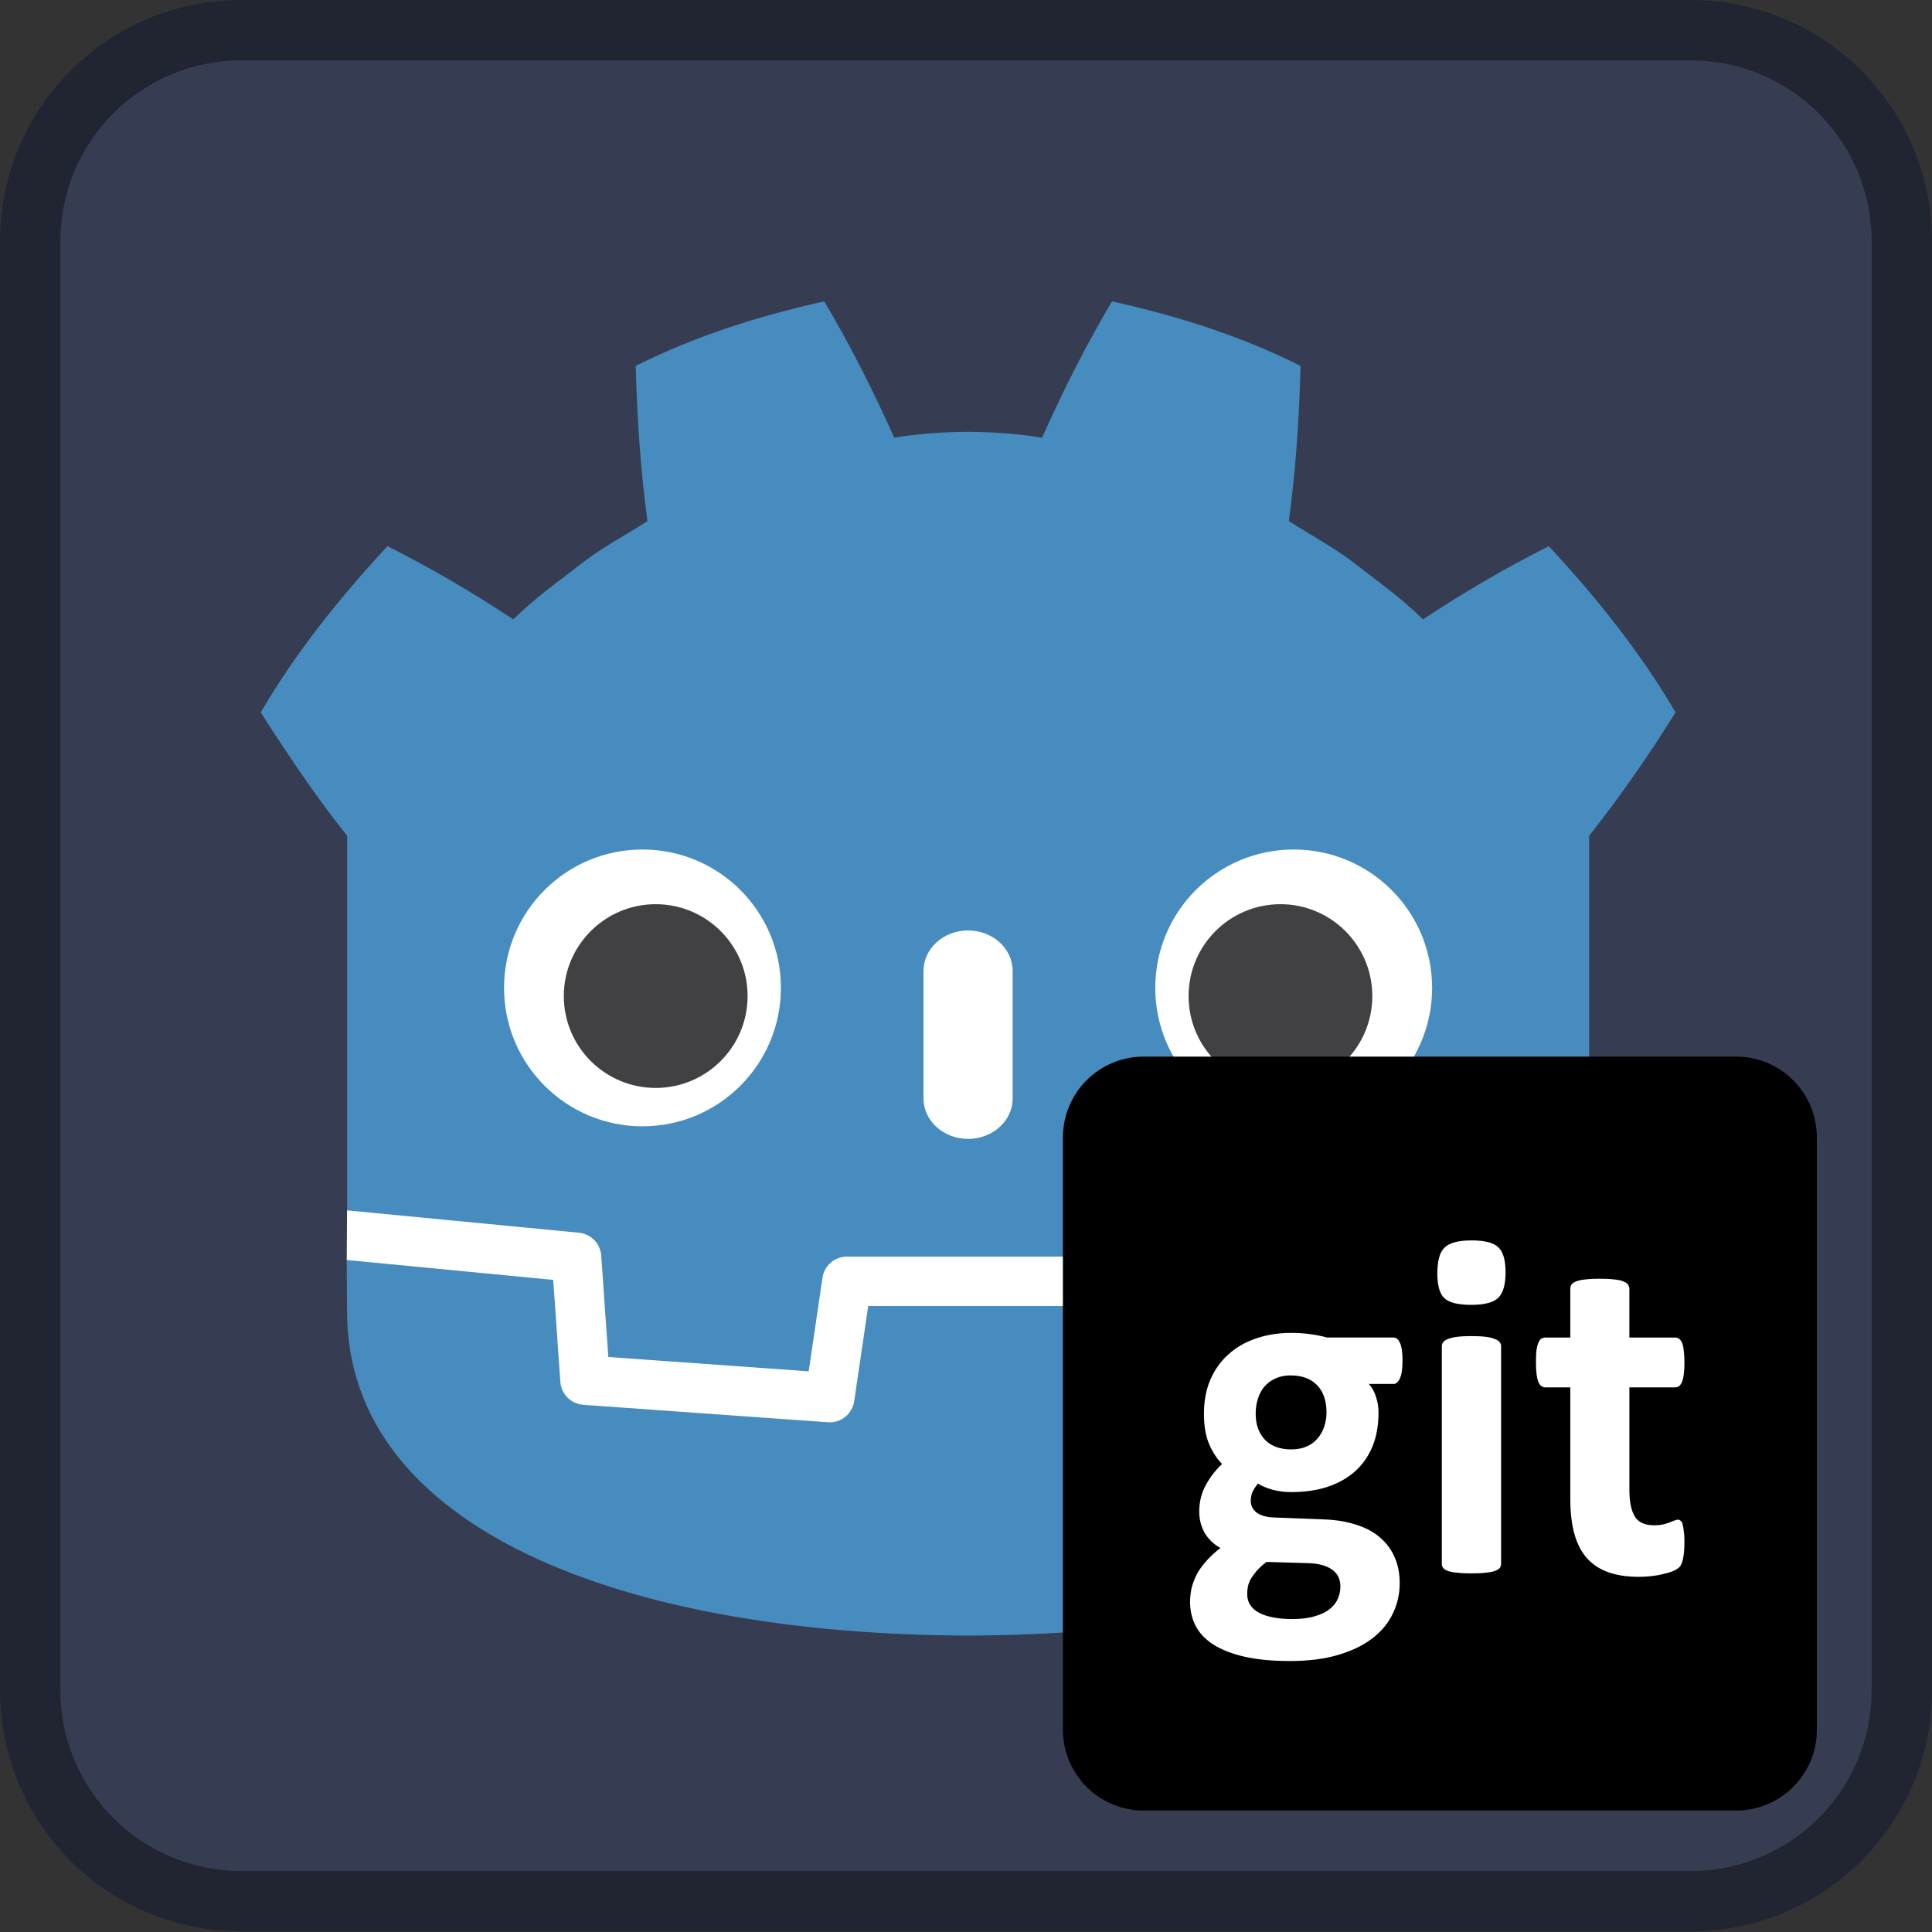 <?xml version="1.0" encoding="UTF-8" standalone="no"?>
<svg
   height="128"
   width="128"
   version="1.1"
   id="svg26"
   sodipodi:docname="icon.svg"
   xml:space="preserve"
   inkscape:version="1.2.1 (9c6d41e410, 2022-07-14)"
   xmlns:inkscape="http://www.inkscape.org/namespaces/inkscape"
   xmlns:sodipodi="http://sodipodi.sourceforge.net/DTD/sodipodi-0.dtd"
   xmlns="http://www.w3.org/2000/svg"
   xmlns:svg="http://www.w3.org/2000/svg"><rect width="100%" height="100%" fill="#333333" stroke="none"/><defs
     id="defs30" /><sodipodi:namedview
     id="namedview28"
     pagecolor="#ffffff"
     bordercolor="#000000"
     borderopacity="0.25"
     inkscape:showpageshadow="2"
     inkscape:pageopacity="0.0"
     inkscape:pagecheckerboard="0"
     inkscape:deskcolor="#d1d1d1"
     showgrid="true"
     inkscape:zoom="0.70710678"
     inkscape:cx="-492.14632"
     inkscape:cy="-89.095455"
     inkscape:window-width="2560"
     inkscape:window-height="1369"
     inkscape:window-x="-8"
     inkscape:window-y="-8"
     inkscape:window-maximized="1"
     inkscape:current-layer="g519"><inkscape:grid
       type="xygrid"
       id="grid1076" /><inkscape:grid
       type="xygrid"
       id="grid1078" /></sodipodi:namedview><g
     transform="translate(32 32)"
     id="g6"><path
       d="m-16-32c-8.86 0-16 7.13-16 15.99v95.98c0 8.86 7.13 15.99 16 15.99h96c8.86 0 16-7.13 16-15.99v-95.98c0-8.85-7.14-15.99-16-15.99z"
       fill="#363d52"
       id="path2" /><path
       d="m-16-32c-8.86 0-16 7.13-16 15.99v95.98c0 8.86 7.13 15.99 16 15.99h96c8.86 0 16-7.13 16-15.99v-95.98c0-8.85-7.14-15.99-16-15.99zm0 4h96c6.64 0 12 5.35 12 11.99v95.98c0 6.64-5.35 11.99-12 11.99h-96c-6.64 0-12-5.35-12-11.99v-95.98c0-6.64 5.36-11.99 12-11.99z"
       fill-opacity=".4"
       id="path4" /></g><g
     stroke-width="9.927"
     transform="matrix(.101 0 0 .101 12.426 2.256)"
     id="g24"><path
       d="m0 0s-.325 1.994-.515 1.976l-36.182-3.491c-2.879-.278-5.115-2.574-5.317-5.459l-.994-14.247-27.992-1.997-1.904 12.912c-.424 2.872-2.932 5.037-5.835 5.037h-38.188c-2.902 0-5.41-2.165-5.834-5.037l-1.905-12.912-27.992 1.997-.994 14.247c-.202 2.886-2.438 5.182-5.317 5.46l-36.2 3.49c-.187.018-.324-1.978-.511-1.978l-.049-7.83 30.658-4.944 1.004-14.374c.203-2.91 2.551-5.263 5.463-5.472l38.551-2.75c.146-.01.29-.016.434-.016 2.897 0 5.401 2.166 5.825 5.038l1.959 13.286h28.005l1.959-13.286c.423-2.871 2.93-5.037 5.831-5.037.142 0 .284.005.423.015l38.556 2.75c2.911.209 5.26 2.562 5.463 5.472l1.003 14.374 30.645 4.966z"
       fill="#fff"
       transform="matrix(4.163 0 0 -4.163 919.241 771.672)"
       id="path8" /><path
       d="m0 0v-47.514-6.035-5.492c.108-.001.216-.005.323-.015l36.196-3.49c1.896-.183 3.382-1.709 3.514-3.609l1.116-15.978 31.574-2.253 2.175 14.747c.282 1.912 1.922 3.329 3.856 3.329h38.188c1.933 0 3.573-1.417 3.855-3.329l2.175-14.747 31.575 2.253 1.115 15.978c.133 1.9 1.618 3.425 3.514 3.609l36.182 3.49c.107.01.214.014.322.015v4.711l.015.005v54.325c5.097 6.416 9.923 13.494 13.621 19.449-5.651 9.62-12.575 18.217-19.976 26.182-6.864-3.455-13.531-7.369-19.828-11.534-3.151 3.132-6.7 5.694-10.186 8.372-3.425 2.751-7.285 4.768-10.946 7.118 1.09 8.117 1.629 16.108 1.846 24.448-9.446 4.754-19.519 7.906-29.708 10.17-4.068-6.837-7.788-14.241-11.028-21.479-3.842.642-7.702.88-11.567.926v.006c-.027 0-.052-.006-.075-.006-.024 0-.049.006-.073.006v-.006c-3.872-.046-7.729-.284-11.572-.926-3.238 7.238-6.956 14.642-11.03 21.479-10.184-2.264-20.258-5.416-29.703-10.17.216-8.34.755-16.331 1.848-24.448-3.668-2.35-7.523-4.367-10.949-7.118-3.481-2.678-7.036-5.24-10.188-8.372-6.297 4.165-12.962 8.079-19.828 11.534-7.401-7.965-14.321-16.562-19.974-26.182 4.443-6.974 9.208-13.983 13.621-19.449z"
       fill="#478cbf"
       transform="matrix(4.163 0 0 -4.163 104.699 525.907)"
       id="path10" /><path
       d="m0 0-1.121-16.063c-.135-1.936-1.675-3.477-3.611-3.616l-38.555-2.751c-.094-.007-.188-.01-.281-.01-1.916 0-3.569 1.406-3.852 3.33l-2.211 14.994h-31.459l-2.211-14.994c-.297-2.018-2.101-3.469-4.133-3.32l-38.555 2.751c-1.936.139-3.476 1.68-3.611 3.616l-1.121 16.063-32.547 3.138c.015-3.498.06-7.33.06-8.093 0-34.374 43.605-50.896 97.781-51.086h.066.067c54.176.19 97.766 16.712 97.766 51.086 0 .777.047 4.593.063 8.093z"
       fill="#478cbf"
       transform="matrix(4.163 0 0 -4.163 784.071 817.243)"
       id="path12" /><path
       d="m0 0c0-12.052-9.765-21.815-21.813-21.815-12.042 0-21.81 9.763-21.81 21.815 0 12.044 9.768 21.802 21.81 21.802 12.048 0 21.813-9.758 21.813-21.802"
       fill="#fff"
       transform="matrix(4.163 0 0 -4.163 389.215 625.671)"
       id="path14" /><path
       d="m0 0c0-7.994-6.479-14.473-14.479-14.473-7.996 0-14.479 6.479-14.479 14.473s6.483 14.479 14.479 14.479c8 0 14.479-6.485 14.479-14.479"
       fill="#414042"
       transform="matrix(4.163 0 0 -4.163 367.367 631.057)"
       id="path16" /><path
       d="m0 0c-3.878 0-7.021 2.858-7.021 6.381v20.081c0 3.52 3.143 6.381 7.021 6.381s7.028-2.861 7.028-6.381v-20.081c0-3.523-3.15-6.381-7.028-6.381"
       fill="#fff"
       transform="matrix(4.163 0 0 -4.163 511.993 724.74)"
       id="path18" /><path
       d="m0 0c0-12.052 9.765-21.815 21.815-21.815 12.041 0 21.808 9.763 21.808 21.815 0 12.044-9.767 21.802-21.808 21.802-12.05 0-21.815-9.758-21.815-21.802"
       fill="#fff"
       transform="matrix(4.163 0 0 -4.163 634.787 625.671)"
       id="path20" /><path
       d="m0 0c0-7.994 6.477-14.473 14.471-14.473 8.002 0 14.479 6.479 14.479 14.473s-6.477 14.479-14.479 14.479c-7.994 0-14.471-6.485-14.471-14.479"
       fill="#414042"
       transform="matrix(4.163 0 0 -4.163 656.641 631.057)"
       id="path22" /></g><g
     id="g519"><g
       id="g700"
       transform="matrix(0.111,0,0,0.111,-10.875,42.665)"><path
         d="m 833.398,549.889 c 48.8,3.3 59.2,2.1 59.2,12 0,20.1 -65.8,20.1 -65.8,1.5 0,-5.1 3.3,-9.4 6.6,-13.5 z m 28.1,-117.2 c -32.4,0 -33.9,44.7 -0.8,44.7 32.7,0 31.9,-44.7 0.8,-44.7 z m 320.9,-138.2 v 353.6 c 0,26.6 -21.6,48.2 -48.2,48.2 H 780.598 c -26.6,0 -48.2,-21.6 -48.2,-48.2 v -353.6 c 0,-26.6 21.6,-48.2 48.2,-48.2 h 353.6 c 26.6,0 48.2,21.6 48.2,48.2 z m -228,69.6 c 0,14.6 8.4,23 23,23 14.8,0 23.2,-8.4 23.2,-23 0,-14.6 -8.4,-22.4 -23.2,-22.4 -14.6,0 -23,7.9 -23,22.4 z m -21.9,45.9 h -49.8 c -25.1,-6.6 -81.9,-4.9 -81.9,47 0,18.9 9.4,32.1 21.9,38.3 -15.8,14.4 -23.2,21.2 -23.2,30.9 0,6.9 2.8,13.3 11.2,16.8 -8.9,8.4 -14.1,14.5 -14.1,26 0,20.2 17.6,31.9 63.8,31.9 44.4,0 70.2,-16.6 70.2,-45.9 0,-36.8 -28.4,-35.5 -95.2,-39.6 l 8.4,-13.5 c 17.1,4.8 74.5,6.3 74.5,-42.6 0,-11.7 -4.9,-19.9 -9.4,-25.8 l 23.5,-1.8 z m 84.7,110.4 -13.1,-1.8 c -3.8,-0.5 -4.1,-1 -4.1,-5.1 v -106 h -52.8 l -2.8,20.7 c 15.8,5.6 17.1,4.9 17.1,10.2 v 75.1 c 0,5.6 -0.3,4.6 -17.1,6.9 v 20.1 h 72.7 z m 100.9,10.2 -6.9,-22.5 c -41.1,15.4 -38,-12.5 -38,-16.8 v -61 h 38 v -25.5 h -36 c -2.9,0 -2,2.5 -2,-38.8 h -24.3 c -2.8,27.8 -11.7,39.1 -34.2,41.6 v 22.7 c 20.6,0 19.9,-0.9 19.9,2.6 v 66.9 c 0,28.8 11.5,41.1 41.9,41.1 14.6,-0.1 30.6,-4.9 41.6,-10.3 z"
         id="path124"
         inkscape:label="path124"
         style="fill:#000000" /><path
         style="fill:#000000;stroke-width:1.127"
         d="m 843.683,599.631 c -26.804,-2.253 -41.354,-9.772 -45.34,-23.431 -2.919,-10.004 -0.458,-18.293 8.405,-28.308 l 4.514,-5.101 -3.919,-2.559 c -6.7,-4.376 -9.125,-14.423 -5.283,-21.889 1.019,-1.98 6.228,-8.097 11.575,-13.594 6.895,-7.087 9.236,-10.165 8.052,-10.586 -0.918,-0.326 -4.285,-3.057 -7.482,-6.069 -10.528,-9.92 -14.951,-25.526 -11.798,-41.636 4.844,-24.751 25.293,-38.317 57.65,-38.244 6.521,0.014 14.144,0.563 16.939,1.219 2.795,0.656 16.388,1.204 30.207,1.22 l 25.125,0.028 v 10.125 c 0,5.569 -0.127,10.143 -0.282,10.165 -0.155,0.023 -5.278,0.485 -11.383,1.028 -6.106,0.543 -11.34,1.226 -11.633,1.518 -0.292,0.291 0.976,2.897 2.818,5.792 9.528,14.968 6.68,38.306 -6.108,50.05 -12.225,11.226 -33.366,16.191 -56.048,13.162 l -6.413,-0.856 -4.033,6.28 c -2.218,3.454 -4.033,6.677 -4.033,7.162 0,0.485 10.434,1.515 23.188,2.29 47.724,2.898 61.286,7.066 68.28,20.981 2.418,4.81 2.823,7.152 2.823,16.304 0,9.393 -0.378,11.454 -3.119,17.015 -5.765,11.695 -18.604,20.847 -35.275,25.145 -6.505,1.677 -28.572,4.108 -34.442,3.795 -1.553,-0.083 -7.396,-0.535 -12.986,-1.005 z m 35.079,-24.804 c 9.472,-2.914 14.043,-7.038 14.043,-12.666 0,-7.653 -3.908,-9.092 -29.36,-10.809 -9.627,-0.65 -20.44,-1.426 -24.03,-1.724 l -6.527,-0.543 -3.354,5.269 c -3.95,6.205 -4.23,10.165 -1.008,14.246 4.766,6.036 12.933,8.345 30,8.482 9.794,0.078 14.282,-0.421 20.235,-2.253 z m -10.008,-97.945 c 16.949,-4.252 22.459,-26.724 9.429,-38.453 -11.549,-10.394 -32.222,-7.285 -39.211,5.898 -3.179,5.996 -3.517,15.336 -0.764,21.116 4.743,9.958 17.463,14.722 30.546,11.439 z"
         id="path592" /><path
         style="fill:#000000;stroke-width:1.127"
         d="m 944.749,530.562 v -9.493 l 5.364,-0.72 c 2.95,-0.396 6.634,-1.102 8.187,-1.569 l 2.823,-0.849 0.296,-41.777 0.296,-41.777 -3.119,-1.573 c -1.716,-0.865 -5.152,-2.208 -7.637,-2.984 -2.484,-0.776 -4.838,-1.73 -5.231,-2.119 -0.393,-0.389 -0.135,-4.758 0.574,-9.708 l 1.288,-9 25.681,-0.302 25.681,-0.302 0.018,52.615 c 0.01,28.938 0.313,53.718 0.675,55.066 0.497,1.845 1.819,2.628 5.349,3.168 2.579,0.394 6.34,0.993 8.359,1.331 l 3.67,0.613 v 9.437 9.437 h -36.136 -36.136 z"
         id="path594" /><path
         style="fill:#ffffff;stroke-width:1.127"
         d="m 975.803,386.451 c -0.621,-0.185 -3.046,-0.656 -5.388,-1.046 -16.532,-2.757 -21.08,-29.916 -6.633,-39.615 8.343,-5.601 25.163,-3.948 31.077,3.054 9.459,11.199 5.002,32.025 -7.668,35.832 -4.504,1.353 -9.953,2.203 -11.388,1.776 z"
         id="path596" /><path
         style="fill:#000000;stroke-width:1.127"
         d="m 1059.852,538.518 c -8.395,-2.255 -15.339,-6.96 -18.698,-12.669 -5.471,-9.301 -6.029,-14.55 -6.048,-56.948 l -0.018,-39.094 h -10.163 -10.163 v -10.612 c 0,-11.617 -0.492,-10.839 7.905,-12.504 13.593,-2.696 22.324,-13.502 25.34,-31.365 l 1.343,-7.957 11.474,-0.32 11.474,-0.32 0.31,18.883 0.31,18.883 18.915,0.308 18.915,0.308 v 12.348 12.348 h -19.256 -19.256 l 0.341,35.719 c 0.377,39.462 0.505,40.222 7.566,44.958 4.878,3.272 14.048,3.443 23.723,0.443 l 6.87,-2.13 3.237,10.287 c 2.85,9.057 3.033,10.45 1.536,11.655 -2.105,1.694 -16.812,6.495 -24.861,8.115 -7.878,1.586 -24.312,1.408 -30.796,-0.334 z"
         id="path598" /></g><rect
       style="fill:#000000"
       id="rect510"
       width="40.625"
       height="33"
       x="74.25"
       y="79" /><g
       aria-label="git"
       transform="matrix(0.879,0,0,0.912,9.941,10.038)"
       id="text183"
       style="font-weight:bold;font-size:36.322px;font-family:Calibri;-inkscape-font-specification:'Calibri Bold';fill:#ffffff;stroke-width:3.027"><path
         d="m 94.402,87.864 q 0,0.851 -0.195,1.259 -0.195,0.408 -0.479,0.408 h -1.862 q 0.39,0.426 0.55,0.975 0.177,0.532 0.177,1.117 0,1.383 -0.461,2.465 -0.461,1.064 -1.33,1.809 -0.851,0.727 -2.075,1.117 -1.206,0.372 -2.696,0.372 -0.763,0 -1.454,-0.177 -0.692,-0.195 -1.064,-0.443 -0.213,0.231 -0.39,0.55 -0.16,0.319 -0.16,0.709 0,0.514 0.443,0.851 0.461,0.319 1.277,0.355 l 3.849,0.142 q 1.348,0.053 2.394,0.39 1.064,0.319 1.774,0.922 0.727,0.585 1.1,1.419 0.39,0.834 0.39,1.898 0,1.171 -0.514,2.199 -0.514,1.046 -1.543,1.809 -1.029,0.763 -2.589,1.206 -1.543,0.443 -3.618,0.443 -2.022,0 -3.458,-0.319 -1.419,-0.319 -2.341,-0.887 -0.905,-0.568 -1.33,-1.366 -0.408,-0.78 -0.408,-1.72 0,-0.585 0.142,-1.117 0.16,-0.532 0.443,-1.029 0.302,-0.479 0.727,-0.922 0.426,-0.443 0.975,-0.851 -0.763,-0.408 -1.188,-1.1 -0.408,-0.709 -0.408,-1.543 0,-1.046 0.479,-1.898 0.479,-0.869 1.241,-1.561 -0.621,-0.621 -0.993,-1.49 -0.372,-0.869 -0.372,-2.164 0,-1.383 0.479,-2.465 0.497,-1.1 1.366,-1.844 0.869,-0.763 2.075,-1.153 1.206,-0.408 2.66,-0.408 0.745,0 1.419,0.089 0.692,0.089 1.277,0.248 h 5.019 q 0.302,0 0.479,0.39 0.195,0.39 0.195,1.312 z m -5.729,3.742 q 0,-1.277 -0.709,-1.986 -0.709,-0.709 -2.004,-0.709 -0.656,0 -1.153,0.231 -0.497,0.213 -0.834,0.603 -0.319,0.372 -0.479,0.887 -0.16,0.497 -0.16,1.046 0,1.206 0.709,1.915 0.709,0.692 1.969,0.692 0.674,0 1.171,-0.213 0.497,-0.213 0.816,-0.585 0.337,-0.372 0.497,-0.851 0.177,-0.497 0.177,-1.029 z m 1.046,12.628 q 0,-0.798 -0.638,-1.224 -0.638,-0.426 -1.756,-0.461 l -3.175,-0.089 q -0.461,0.337 -0.745,0.656 -0.266,0.302 -0.443,0.585 -0.16,0.284 -0.213,0.55 -0.053,0.266 -0.053,0.55 0,0.887 0.887,1.348 0.905,0.461 2.536,0.461 1.011,0 1.703,-0.213 0.692,-0.195 1.117,-0.532 0.426,-0.337 0.603,-0.763 0.177,-0.408 0.177,-0.869 z"
         id="path187" /><path
         d="m 101.833,102.585 q 0,0.177 -0.106,0.319 -0.106,0.124 -0.372,0.213 -0.248,0.089 -0.674,0.124 -0.426,0.053 -1.082,0.053 -0.656,0 -1.082,-0.053 -0.426,-0.035 -0.692,-0.124 -0.248,-0.089 -0.355,-0.213 -0.106,-0.142 -0.106,-0.319 V 86.8 q 0,-0.177 0.106,-0.302 0.106,-0.142 0.355,-0.231 0.266,-0.106 0.692,-0.16 0.426,-0.053 1.082,-0.053 0.656,0 1.082,0.053 0.426,0.053 0.674,0.16 0.266,0.089 0.372,0.231 0.106,0.124 0.106,0.302 z m 0.337,-21.176 q 0,1.348 -0.55,1.862 -0.55,0.514 -2.04,0.514 -1.508,0 -2.04,-0.497 -0.514,-0.497 -0.514,-1.791 0,-1.348 0.532,-1.862 0.55,-0.532 2.057,-0.532 1.49,0 2.022,0.514 0.532,0.497 0.532,1.791 z"
         id="path189" /><path
         d="m 115.649,101.024 q 0,0.78 -0.106,1.206 -0.089,0.408 -0.248,0.585 -0.16,0.16 -0.479,0.301 -0.301,0.124 -0.727,0.213 -0.408,0.106 -0.904,0.16 -0.479,0.053 -0.975,0.053 -1.33,0 -2.306,-0.337 -0.975,-0.337 -1.614,-1.029 -0.638,-0.709 -0.94,-1.774 -0.301,-1.064 -0.301,-2.518 v -8.105 h -1.898 q -0.337,0 -0.514,-0.408 -0.177,-0.426 -0.177,-1.401 0,-0.514 0.035,-0.869 0.053,-0.355 0.142,-0.55 0.089,-0.213 0.213,-0.302 0.142,-0.089 0.319,-0.089 h 1.88 v -3.529 q 0,-0.177 0.089,-0.319 0.106,-0.142 0.355,-0.231 0.266,-0.106 0.692,-0.142 0.443,-0.053 1.082,-0.053 0.656,0 1.082,0.053 0.443,0.035 0.692,0.142 0.248,0.089 0.355,0.231 0.106,0.142 0.106,0.319 v 3.529 h 3.441 q 0.177,0 0.301,0.089 0.142,0.089 0.231,0.302 0.089,0.195 0.124,0.55 0.053,0.355 0.053,0.869 0,0.975 -0.177,1.401 -0.177,0.408 -0.514,0.408 h -3.458 v 7.431 q 0,1.295 0.408,1.951 0.408,0.638 1.454,0.638 0.355,0 0.638,-0.053 0.284,-0.071 0.497,-0.142 0.231,-0.089 0.372,-0.142 0.16,-0.071 0.284,-0.071 0.106,0 0.195,0.071 0.106,0.053 0.16,0.248 0.053,0.177 0.089,0.497 0.053,0.319 0.053,0.816 z"
         id="path191" /></g></g></svg>
